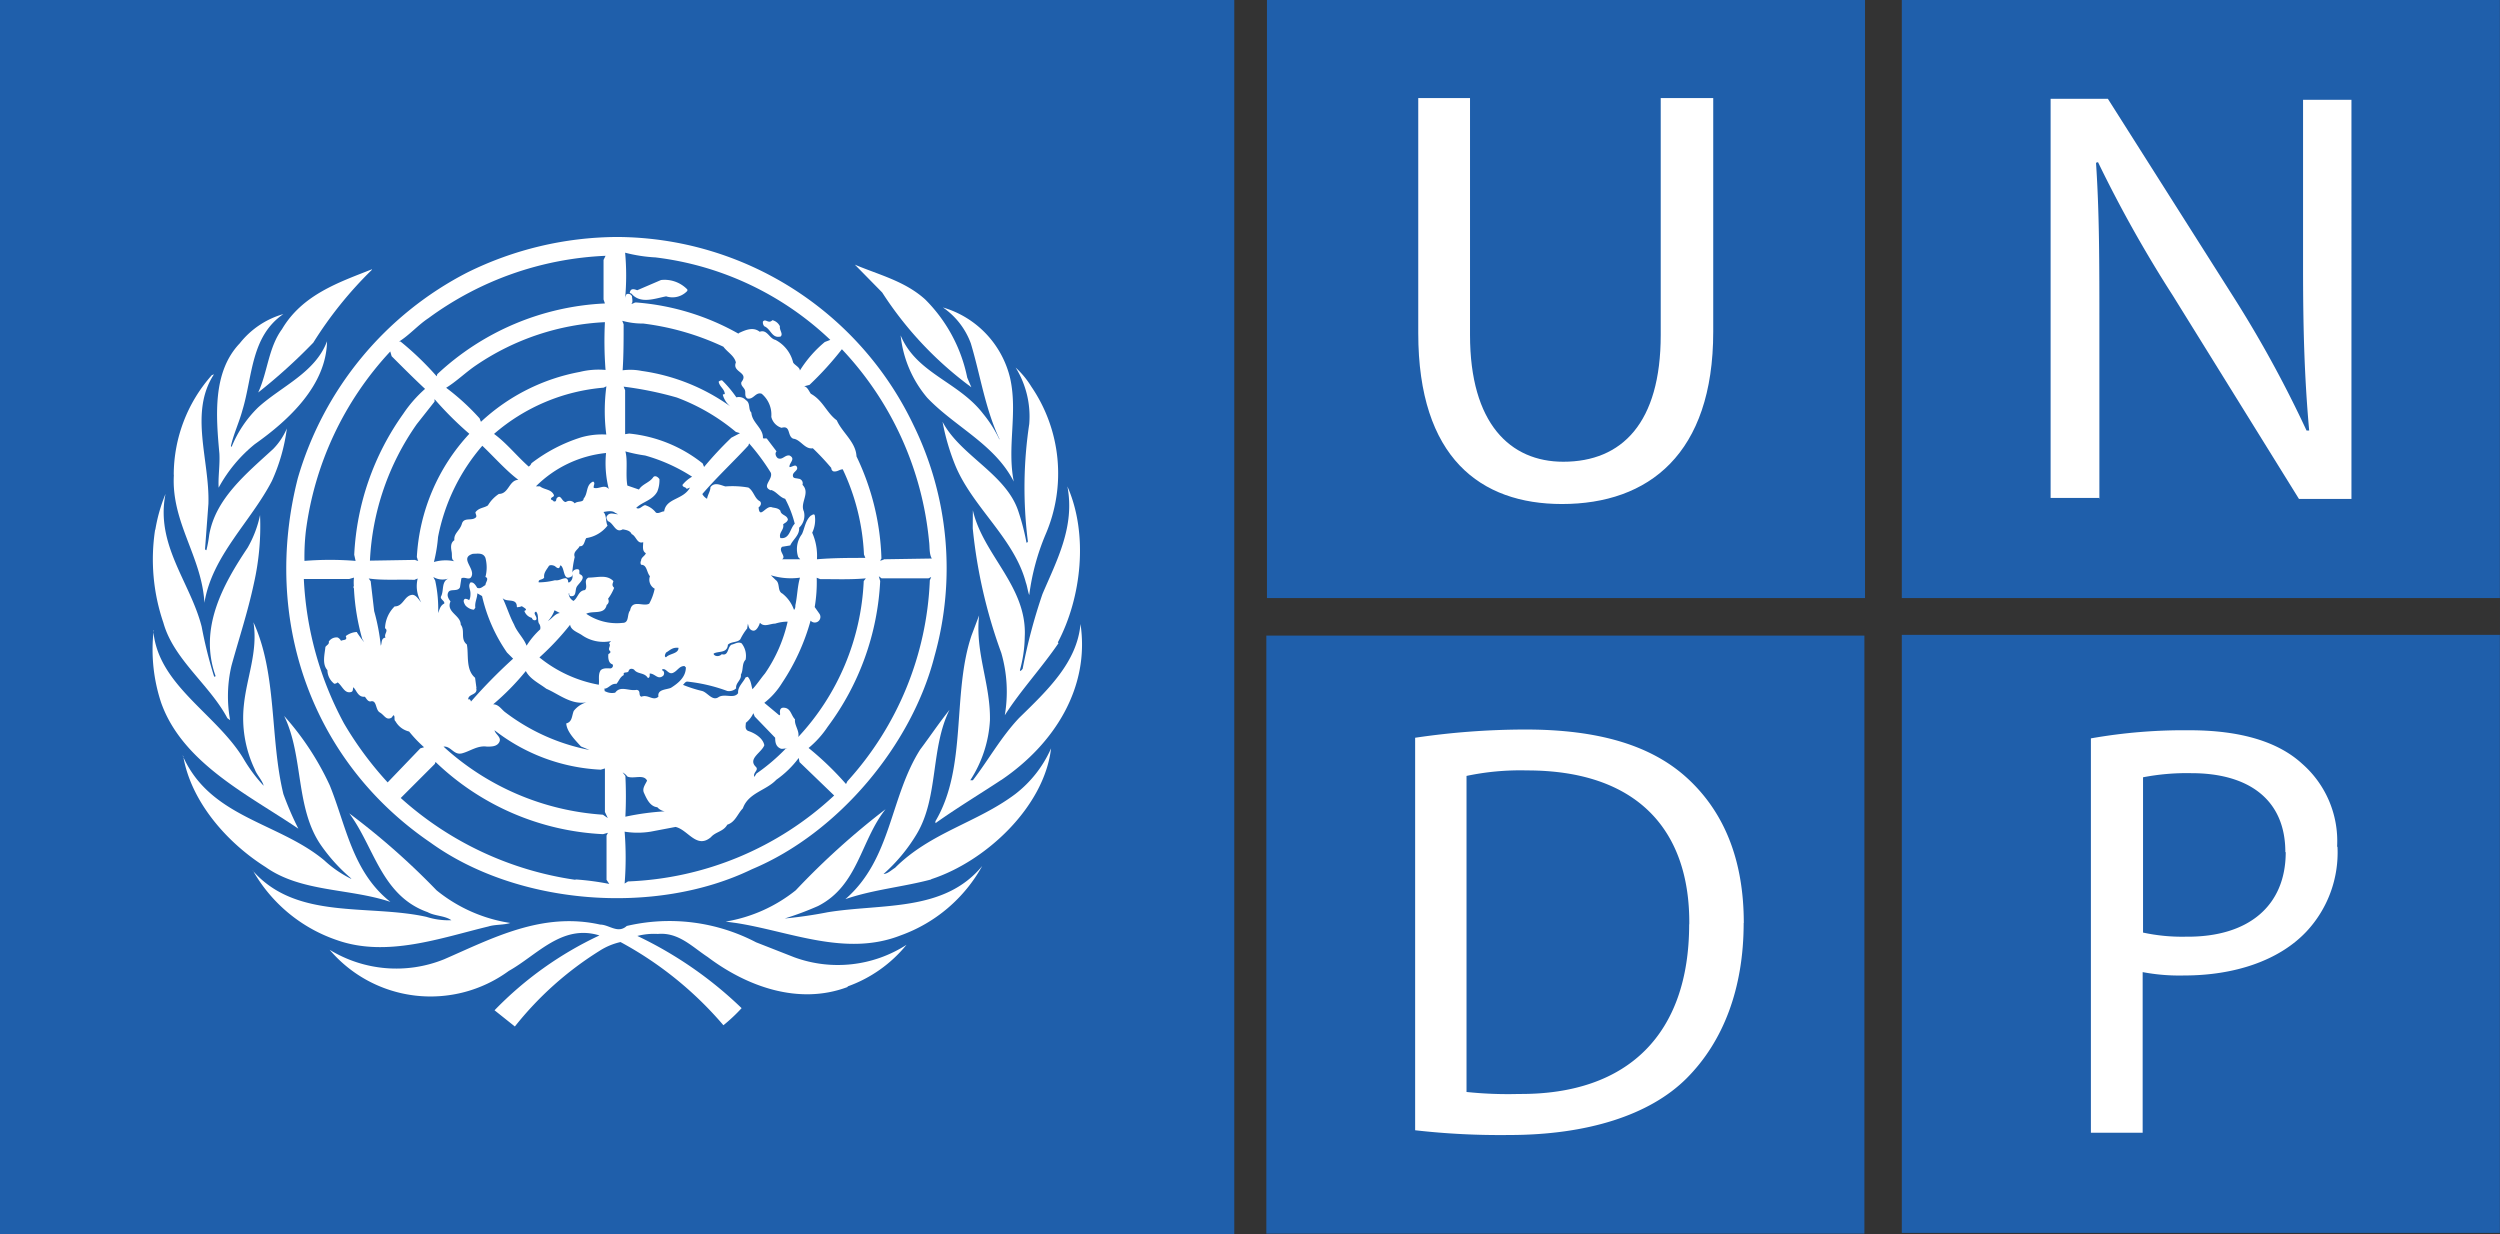 <svg xmlns="http://www.w3.org/2000/svg" viewBox="0 0 200.44 98.96"><rect x="0" y="0" width="200.44" height="98.96" fill="#333333" stroke="none"/><defs><style>.cls-1{fill:#1f5fab;}.cls-2{fill:#fff;}</style></defs><title>Asset 13</title><g id="Layer_2" data-name="Layer 2"><g id="Layer_1-2" data-name="Layer 1"><rect class="cls-1" x="101.58" width="47.95" height="47.95"/><path class="cls-2" d="M113.71,7.86V26.71c0,10,5,13.7,11.52,13.7,6.94,0,12.13-4,12.13-13.81V7.86h-4.21v19c0,7.05-3.11,10.16-7.81,10.16-4.26,0-7.48-3.06-7.48-10.16v-19Z"/><rect class="cls-1" x="152.48" width="47.95" height="47.95"/><path class="cls-2" d="M168.32,40V26.27c0-5.3,0-9.18-.27-13.22l.16-.05a102.06,102.06,0,0,0,6,10.7L184.32,40h4.21V8h-3.88V21.41c0,5,.11,8.85.49,13.11l-.21,0a93.73,93.73,0,0,0-5.68-10.43L169,7.92h-4.59v32h3.88Z"/><rect class="cls-1" x="152.48" y="50.9" width="47.95" height="47.95"/><path class="cls-2" d="M183.23,68.32c0-4.26-3-6.33-7.53-6.33a18.47,18.47,0,0,0-3.88.33V74.77a14.82,14.82,0,0,0,3.44.33c5,.05,8-2.46,8-6.78m4.15-.43a9.27,9.27,0,0,1-2.51,6.82c-2.18,2.3-5.73,3.5-9.78,3.5a15.79,15.79,0,0,1-3.33-.27V90.82h-4.15V59.2a42.79,42.79,0,0,1,7.92-.65c4.1,0,7.1.93,9,2.67A8.24,8.24,0,0,1,187.38,67.89Z"/><rect class="cls-1" x="101.53" y="50.96" width="47.95" height="47.95"/><path class="cls-2" d="M135.44,74.11c.06-7.64-4.26-12.34-13-12.34a20.86,20.86,0,0,0-4.86.44V87.55a31.82,31.82,0,0,0,4.2.16c8.85.06,13.65-4.91,13.65-13.6m4.37-.11c0,5.25-1.63,9.51-4.58,12.46S127.25,91,121,91a60.13,60.13,0,0,1-7.54-.38V59.15a60.69,60.69,0,0,1,8.85-.66c5.95,0,10.16,1.31,13,3.93S139.81,68.81,139.81,74Z"/><rect class="cls-1" width="98.96" height="98.96"/><path class="cls-2" d="M74.66,70.51c-2.24.6-4.7.82-6.88,1.58,3.71-3.22,3.55-8.14,6-12C74.6,59,75.26,58,76.13,56.91c-1.53,3.06-.87,7-2.62,9.94a13.55,13.55,0,0,1-2.67,3.22c.32,0,.65-.33.92-.49,2.84-2.84,6.56-3.61,9.62-5.9A9.41,9.41,0,0,0,84.27,60c-.55,4.7-5.24,9.07-9.61,10.49"/><path class="cls-2" d="M84.87,51.56c-1.36,2-3.06,3.82-4.31,5.79a11.2,11.2,0,0,0-.28-5,40.74,40.74,0,0,1-2.29-10L78,40.91c.82,3.6,4.37,6.11,4.16,10.15a10.44,10.44,0,0,1-.39,2.68l.06.06.16-.17a44.16,44.16,0,0,1,1.59-6c1.14-2.68,2.62-5.41,2-8.63,1.69,3.82,1.14,8.9-.77,12.51"/><path class="cls-2" d="M82.69,31a12.35,12.35,0,0,1,1.14,11.85,18.57,18.57,0,0,0-1.31,4.86c-.11-.27-.16-.71-.27-1-.93-3.55-4.31-6.07-5.68-9.45a18,18,0,0,1-1-3.44C77,36.54,80.67,38,81.65,41a18.85,18.85,0,0,1,.65,2.51.11.11,0,0,0,.11-.11A34.32,34.32,0,0,1,82.52,34a7.45,7.45,0,0,0-1.09-4.53A7.12,7.12,0,0,1,82.69,31"/><path class="cls-2" d="M81,30.37c.6,2.78-.27,5.46.28,8.24h0c-1.53-3-4.7-4.37-6.94-6.72a9.2,9.2,0,0,1-2.13-5c1.26,3.05,4.64,3.71,6.61,6.28a9.83,9.83,0,0,1,1.31,2.07l0-.05c-1.14-2.41-1.52-5.08-2.29-7.65a6,6,0,0,0-2.24-2.89A7.79,7.79,0,0,1,81,30.37"/><path class="cls-2" d="M74.17,24a12.29,12.29,0,0,1,3.38,6.28l.33.77a28.69,28.69,0,0,1-7.15-7.6l-2.19-2.23c1.91.81,4,1.31,5.63,2.78"/><path class="cls-2" d="M29.82,21.63a31.44,31.44,0,0,0-4.7,5.84,44.26,44.26,0,0,1-4.42,4c.76-1.64.82-3.6,1.91-5.08,1.64-2.78,4.59-3.76,7.21-4.8"/><path class="cls-2" d="M19.22,27.53a6.86,6.86,0,0,1,3.5-2.35c-2.62,1.8-2.46,5-3.28,7.7-.27,1-.71,1.91-.93,2.89l.06.06a9.28,9.28,0,0,1,2.13-3.17c1.86-1.69,4.59-2.79,5.52-5.3-.06,3.5-3,6.28-5.79,8.25a11.63,11.63,0,0,0-2.9,3.49c-.05-.87.11-1.8.06-2.73-.28-3.06-.55-6.55,1.63-8.84"/><path class="cls-2" d="M13.93,38.07a12.06,12.06,0,0,1,3.06-8c.05,0,.1-.05.16-.05-2,3.06-.33,6.88-.44,10.37L16.44,44s0,.11.11.11a10.1,10.1,0,0,0,.22-1.2C17.26,40,19.72,38,21.9,36A5.34,5.34,0,0,0,23,34.35a14.7,14.7,0,0,1-1.2,4.21c-1.69,3.27-4.8,6-5.41,9.77-.21-3.71-2.67-6.44-2.45-10.26"/><path class="cls-2" d="M12.45,42.49a13.24,13.24,0,0,1,.82-2.89c-.82,4.09,2,7.1,2.9,10.65a34.65,34.65,0,0,0,1,4c.06,0,.11,0,.11-.06-1.36-3.82.6-7.32,2.57-10.27a8.9,8.9,0,0,0,1-2.62,20.77,20.77,0,0,1-.49,5.46c-.49,2.3-1.2,4.43-1.8,6.61a10.71,10.71,0,0,0-.11,4.37l-.22-.16c-1.42-2.68-4.31-4.7-5.13-7.65a15.7,15.7,0,0,1-.66-7.48"/><path class="cls-2" d="M12.29,50.52c.33,4.37,5,6.66,7.21,10.27A12.32,12.32,0,0,0,21.14,63c-.11-.44-.55-.87-.71-1.31a9.56,9.56,0,0,1-.88-5.13c.22-2.24,1.15-4.32.77-6.67,1.91,4.15,1.31,9.29,2.4,13.77a25.32,25.32,0,0,0,1.2,2.78c-3.93-2.67-9.28-5.24-11-10.1a13.49,13.49,0,0,1-.6-5.79"/><path class="cls-2" d="M14.64,60.57c2.18,5,7.7,5.35,11.36,8.41a9,9,0,0,0,2.13,1.47l.05,0a13.9,13.9,0,0,1-2.4-2.62c-2.13-3-1.42-7.21-3-10.43a22.44,22.44,0,0,1,3.66,5.57c1.31,3.22,1.81,6.93,4.86,9.34-3.27-1.1-7.15-.77-10-2.79-3.17-2-6-5.3-6.61-8.9"/><path class="cls-2" d="M20.26,69.8c3.5,4,9.23,2.67,13.93,3.71a5.81,5.81,0,0,0,2,.27c-.54-.38-1.31-.32-1.91-.65C30.58,71.82,30,67.89,28,65.21a57.71,57.71,0,0,1,7,6.17A12.29,12.29,0,0,0,40.91,74c-.5.17-1.21.11-1.75.28C35.34,75.2,31,76.79,27,75.37a12.28,12.28,0,0,1-6.72-5.57"/><path class="cls-2" d="M67.94,79.14c-3.93,1.47-8.08-.06-11.2-2.41-1.25-.82-2.34-2-4-1.85a5.35,5.35,0,0,0-1.64.16,31.54,31.54,0,0,1,8.36,5.79A13.54,13.54,0,0,1,58,82.2a28.86,28.86,0,0,0-8.25-6.67,5.21,5.21,0,0,0-1.69.71,26.67,26.67,0,0,0-6.78,6.06L39.65,81A28.57,28.57,0,0,1,48.06,75c-3-.93-5,1.58-7.26,2.84a10.62,10.62,0,0,1-14.37-1.69,10.23,10.23,0,0,0,9.18.76c3.88-1.69,7.86-3.82,12.51-2.78.71,0,1.42.76,2.13.11a15,15,0,0,1,10.37,1.31l3.06,1.2a10.16,10.16,0,0,0,9-1,10.74,10.74,0,0,1-4.7,3.33"/><path class="cls-2" d="M72.2,75C67.78,76.73,63.3,74.66,59,74l-.82-.11h0a12.18,12.18,0,0,0,5.62-2.51A60.54,60.54,0,0,1,71,64.88c-2,2.51-2.19,6.12-5.41,7.76a24.6,24.6,0,0,1-2.67,1,34.73,34.73,0,0,0,3.44-.5c4.37-.71,9.34,0,12.39-3.71A12.17,12.17,0,0,1,72.2,75"/><path class="cls-2" d="M80.28,62.53C78.54,63.68,76.73,64.77,75,66v-.16c2.57-4.32,1.31-10.22,2.9-14.91l.6-1.59c-.33,3,.92,5.46.87,8.41a9.78,9.78,0,0,1-1.58,4.81H78c1.26-1.64,2.24-3.44,3.71-5,2.3-2.24,4.65-4.47,4.92-7.53.76,5.08-2.08,9.61-6.34,12.5"/><path class="cls-2" d="M74.55,46.53a25.47,25.47,0,0,1-6.61,16.11l-.11.22a24.49,24.49,0,0,0-3-2.89,7.76,7.76,0,0,0,1.53-1.7,21.27,21.27,0,0,0,4.21-11.68l-.11-.39.22.17h3.76l.22-.11ZM50.35,70.67l-.27.17a26.26,26.26,0,0,0,0-4.16,6.59,6.59,0,0,0,2.08,0l2-.38c1,.22,1.69,1.8,2.84.82.38-.44,1-.44,1.31-1,.65-.21.82-.87,1.25-1.31.44-1.25,1.86-1.42,2.68-2.29a7.89,7.89,0,0,0,1.8-1.75l.06.33,2.78,2.68A25.66,25.66,0,0,1,50.35,70.67Zm-.05-8.41c.49.22,1.31-.22,1.58.33-.16.33-.38.6-.27.93.22.49.49,1.14,1.09,1.2a1,1,0,0,0,.6.33,20.54,20.54,0,0,0-3.16.43,32.42,32.42,0,0,0,0-3.27l-.22-.28A1.21,1.21,0,0,1,50.3,62.26Zm-1-6.72a1.17,1.17,0,0,1-.77-.11c-.11,0,0-.16-.11-.21.39,0,.55-.44,1-.39.21-.22.27-.54.6-.71-.11-.32.32-.11.38-.32s.27-.22.44-.11c.27.38.82.21,1.09.65.11.06.16-.11.16-.16V54c.44,0,.66.55,1.09.17a.31.31,0,0,0,0-.38.12.12,0,0,1-.1-.11c.32-.17.49.43.87.27s.49-.55.93-.55l.11.11c0,.77-.6,1.26-1.2,1.64-.39.16-1.1.11-1,.71-.44.38-.82-.22-1.37,0-.27-.11,0-.5-.38-.55C50.41,55.43,49.75,54.94,49.32,55.54Zm-3.17,15a26.56,26.56,0,0,1-14-6.56l2.73-2.73.06-.16a20.8,20.8,0,0,0,13.43,5.79l.39-.11-.11.22v3.55l.22.33A21.76,21.76,0,0,0,46.15,70.51ZM27.58,58a27,27,0,0,1-3.22-11.58H28l.38-.11a3.45,3.45,0,0,0,0,.77V47c-.11.06,0,.11,0,.22a18.08,18.08,0,0,0,.66,4l.16.27a7.45,7.45,0,0,1-.6-.82,1.6,1.6,0,0,0-.88.33c.17.38-.21.27-.38.38a.59.59,0,0,0-.27-.27.74.74,0,0,0-.71.33c.05.22-.16.27-.27.43-.06.6-.28,1.37.16,1.86a1.41,1.41,0,0,0,.55,1.09.39.39,0,0,0,.27-.11c.38.28.55.93,1.09.77.17-.06.11-.22.17-.38.27.27.38.82.92.76.11.11.22.38.44.38.55-.16.38.66.76.88s.5.65.93.43l.17-.21c.16.1,0,.38.16.49a1.69,1.69,0,0,0,1.09.82A10.22,10.22,0,0,0,34,59.91L33.7,60l-2.62,2.73A27.63,27.63,0,0,1,27.58,58ZM24.52,42.6a26,26,0,0,1,6.77-14.42l.11.38c.88.88,1.81,1.81,2.68,2.62a10.31,10.31,0,0,0-1.75,2,21.2,21.2,0,0,0-3.93,11.3l.11.49a25.51,25.51,0,0,0-4.1,0A18.76,18.76,0,0,1,24.52,42.6Zm9.83-17.09a25.83,25.83,0,0,1,14.2-5l-.16.33,0,3.17.11.32A21.07,21.07,0,0,0,35.06,30l-.05.17a23.9,23.9,0,0,0-2.9-2.79H32C32.82,26.87,33.53,26.05,34.35,25.51Zm14.26,9.33a6.15,6.15,0,0,0-2,.22,12.83,12.83,0,0,0-4,2.08.54.54,0,0,1-.22.27c-.93-.82-1.8-1.91-2.78-2.62a15.38,15.38,0,0,1,8.79-3.71l.22-.11A14.75,14.75,0,0,0,48.61,34.84Zm-1,4.26c-.06-.16.16-.38-.06-.49-.6.28-.38.93-.76,1.37,0,.33-.49.16-.71.38a.52.52,0,0,0-.71-.11c-.33,0-.38-.65-.71-.33-.11.11,0,.33-.27.28-.06-.11-.17-.11-.22-.17,0-.22.33-.16.22-.38-.22-.44-.77-.38-1.1-.66h-.32a9.28,9.28,0,0,1,5.62-2.67,8.46,8.46,0,0,0,.22,2.89C48.44,38.78,48,39.27,47.57,39.1ZM43.91,49.81a2.4,2.4,0,0,0,.55-.88l.43.22c-.43.06-.65.49-1,.66Zm4.21,4c-.17.32-.06.76-.11,1.09a10.53,10.53,0,0,1-4.76-2.19,21.4,21.4,0,0,0,2.46-2.62c.06.44.6.6.93.82a3,3,0,0,0,2.35.49l-.16.17c.21.21-.17.43.1.65.06.17-.16.17-.16.27s-.05.66.33.77c.11.11,0,.33-.17.33S48.28,53.52,48.12,53.8ZM40,39.6a2.85,2.85,0,0,0-.88.92c-.32.22-.71.17-1,.55,0,.16.16.33,0,.44-.33.27-.93-.06-1.09.49s-.66.76-.6,1.31c-.33.22-.28.6-.22.93s-.06.6.22.76a3.35,3.35,0,0,0-1.64.06,12.27,12.27,0,0,0,.33-2,15.77,15.77,0,0,1,3.55-7.32c.93.88,1.91,2,2.89,2.73C40.8,38.5,40.8,39.6,40,39.6Zm-1.8,15.56-.11-.82c-.77-.65-.5-1.86-.66-2.67-.55-.44-.11-1.1-.49-1.59,0-.76-1.2-1-.82-1.86-.16-.21-.33-.49-.16-.76s.76,0,.92-.38l.11-.71c.28-.17.66.22.82-.17.28-.65-1-1.47.11-1.8.38,0,.82-.11,1,.33a3,3,0,0,1,0,1.53c.32.11,0,.44,0,.65-.22.11-.38.33-.66.22-.1-.16-.27-.49-.54-.43-.22.27,0,.54,0,.87,0,.16,0,.38-.11.55a.53.53,0,0,0-.32-.11c-.22.11-.06.38,0,.49s.38.38.71.38l.11-.16c-.06-.44.16-.77.16-1.15l.38.22a13,13,0,0,0,2,4.53l.49.49a42.12,42.12,0,0,0-3.38,3.44h0s-.06-.27-.22-.16C37.52,55.6,38.34,55.76,38.18,55.16Zm8.41,4.7.65.27a16.24,16.24,0,0,1-6.72-3c-.32-.22-.54-.66-1-.66a20,20,0,0,0,2.62-2.67c.33.65,1.09,1,1.64,1.42,1,.43,2,1.31,3.22,1.09A2,2,0,0,0,46,57c-.16.39-.11.88-.6,1C45.44,58.66,46.09,59.31,46.59,59.86ZM42.65,49.54a.22.22,0,0,0,.33.16c.17-.22-.33-.55,0-.66.22.22.11.66.22.93a.57.57,0,0,1,.11.49,6.27,6.27,0,0,0-1.09,1.31c-.22-.6-.77-1.09-1-1.69-.38-.71-.6-1.47-.92-2.13.32.38,1.14-.05,1.14.71.06.06.11,0,.22,0s.11-.11.27,0,.39.22.11.32A.86.86,0,0,0,42.65,49.54Zm5.9-19.88a6.31,6.31,0,0,0-2.07.16,15.87,15.87,0,0,0-7.92,4l-.11-.28a18.62,18.62,0,0,0-2.68-2.45c.82-.5,1.59-1.26,2.41-1.81A20.08,20.08,0,0,1,48.5,25.83,30.6,30.6,0,0,0,48.55,29.66ZM33.59,45l-.33-.11-3.6.06A20.72,20.72,0,0,1,33.42,34l1.42-1.8V32a27.13,27.13,0,0,0,2.79,2.78,15.79,15.79,0,0,0-4.21,9.89C33.48,44.78,33.48,45,33.59,45Zm-2.68,6.12c-.38.05-.27.44-.38.65A16.5,16.5,0,0,0,30,49l-.28-2.4-.16-.22c1.15.17,2.46.06,3.66.11l.27-.11a2.53,2.53,0,0,0,.28,1.91c-.17-.16-.39-.6-.71-.6-.66.06-.71.93-1.42.93a2.57,2.57,0,0,0-.77,1.75C31.18,50.57,30.75,50.85,30.91,51.12Zm4-4.53-.17-.33a1.46,1.46,0,0,0,1.26.11c-.65.22-.38,1-.65,1.47-.06.22.32.33.27.55-.33.16-.38.49-.49.76A10.56,10.56,0,0,0,34.9,46.59Zm13.82,19-.39-.27a21,21,0,0,1-12.78-5.46c.6-.06.82.71,1.48.54s1.25-.65,2-.54c.38,0,.82,0,1-.38s-.33-.61-.39-.93a15,15,0,0,0,8.52,3.16l.33-.1V65.1Zm.6-24.47.22.11c-.28,0-.61-.16-.82.06s-.06.33,0,.49c.49.16.6,1,1.2.66.27.05.6.1.71.38.38.16.43.82.93.65,0,.28-.11.71.21.88-.05.22-.38.32-.38.6a.33.33,0,0,0,0,.33c.49,0,.43.6.71.92a.82.82,0,0,0,.38,1,4.22,4.22,0,0,1-.44,1.2c-.49.27-1.36-.38-1.53.54-.27.33-.05,1-.6,1A4.34,4.34,0,0,1,47,49.21c.54-.28,1.47.11,1.64-.71a.36.36,0,0,0,.11-.49,3.88,3.88,0,0,0,.49-.88c-.22-.22-.11-.33-.06-.54-.54-.55-1.25-.28-2-.28-.44.22,0,.71-.28,1-.54.05-.54.6-.92.87a.74.74,0,0,1-.39-.6h.06a.16.16,0,0,0,.11.22c.49.05.32-.49.49-.77s.82-.76.22-1c-.06-.11.05-.33-.11-.38s-.49.05-.49.38a.55.55,0,0,1-.22.66h-.11a.27.27,0,0,0-.17-.33c-.32,0-.54.22-.87.16a5.35,5.35,0,0,1-1.31.17c-.05-.28.33-.17.44-.39-.06-.38.22-.65.38-.93.11-.1.33-.05.44,0s.21.22.38.17l.11-.22c.38.22.16,1.37.93.87a7.53,7.53,0,0,1,.21-1.53c-.16-.43.28-.6.39-.87.38.06.38-.44.54-.65a2.65,2.65,0,0,0,1.7-1c-.17-.33-.06-.82-.33-1.09C48.66,41,49.1,40.91,49.32,41.12Zm2.24-15.18A21.23,21.23,0,0,1,58,27.8c.32.44.87.71,1,1.26-.33.81,1.09.76.44,1.58-.06.27.16.38.27.6s-.06.55.22.71c.49.11.65-.55,1.14-.38a2.19,2.19,0,0,1,.77,1.85,1.21,1.21,0,0,0,.82.88c.76-.22.44.65.93.87.6.06.93.88,1.58.77a20.17,20.17,0,0,1,1.48,1.58.29.29,0,0,0,.16.27c.33.06.49-.16.76-.16a17.77,17.77,0,0,1,1.7,6.83l.11.27c-1.26,0-2.57,0-3.88.11a4.58,4.58,0,0,0-.38-2.13,2.37,2.37,0,0,0,.21-1.37c-.05-.22-.27,0-.32,0-.44.39-.49,1-.71,1.48A2,2,0,0,0,64,44.67l.16.17H62.7c.38-.22-.33-.66,0-1l.66-.11c.22-.49.76-.82.71-1.42A1.33,1.33,0,0,0,64.45,41c-.33-.71.54-1.47-.11-2.13a.37.37,0,0,0-.33-.49c-.22-.06-.44,0-.44-.27s.44-.39.33-.66-.38,0-.6,0c-.06-.33.54-.66,0-.93-.38-.06-.55.38-.93.22-.16-.11-.27-.39-.11-.55l-.76-1c-.06-.11-.33.05-.33-.11,0-.77-.88-1.2-.93-2-.27-.27-.05-.76-.44-1a.75.75,0,0,0-.76-.22,9.18,9.18,0,0,0-1.15-1.37c-.11,0-.22.06-.27.11.05.39.49.6.49,1a.2.2,0,0,0-.16.05,1.82,1.82,0,0,0,.6.93,16,16,0,0,0-7.1-2.84,4.63,4.63,0,0,0-1.53-.05C50,28.51,50,27.2,50,26l-.11-.28A6.06,6.06,0,0,0,51.56,25.94Zm1-5.3a24.61,24.61,0,0,1,14,6.61l-.44.17a9.5,9.5,0,0,0-2,2.29c0-.27-.43-.44-.54-.65a2.79,2.79,0,0,0-1.42-1.81c-.5-.11-.66-.87-1.26-.65-.55-.44-1.2-.11-1.69.11v.05A19.71,19.71,0,0,0,51,24.25c-.17,0-.22.11-.39.11.17-.11.06-.44.06-.6a.33.33,0,0,0-.44-.17.86.86,0,0,0-.11.33,20.2,20.2,0,0,0,0-3.66A12.14,12.14,0,0,0,52.59,20.64Zm2.46,34a13.18,13.18,0,0,1,3.28.76.84.84,0,0,0,.71-.21c-.06-.44.44-.66.38-1.1.22-.38.06-.87.38-1.2a1.61,1.61,0,0,0-.32-1.31c-.28-.16-.55.06-.82.11-.33.22-.22.93-.77.76a.47.47,0,0,1-.54.11c-.06-.05-.11-.05-.11-.16.38-.22,1.09,0,1.14-.71.28-.27.77-.16,1-.44a4.57,4.57,0,0,1,.55-.87c0-.11.05-.27.05-.38.06.16.06.43.33.54s.44-.16.55-.38.05-.27.16-.16c.33.27.76,0,1.15,0a3.35,3.35,0,0,1,1-.16A11.92,11.92,0,0,1,61.33,54c-.33.39-.6.82-1,1.26-.11-.33-.11-.71-.38-1l-.17.05c-.22.44-.65.77-.6,1.26-.33.49-1.09,0-1.58.33s-.88-.39-1.31-.5a10.52,10.52,0,0,1-1.53-.49C54.89,54.78,54.94,54.67,55.05,54.67Zm3.61-19.55a28.36,28.36,0,0,0-2.19,2.35l-.11-.28a11.22,11.22,0,0,0-5.9-2.4l-.32.05V31.29L50,31a28,28,0,0,1,4.26.87A16.16,16.16,0,0,1,59,34.63l.33.1Zm5.51,11.19c-.22.71-.22,1.53-.38,2.24,0,.11,0,.28-.11.38a2.86,2.86,0,0,0-.93-1.31c-.43-.21-.16-.82-.54-1.09l-.39-.38A5.42,5.42,0,0,0,64.17,46.31Zm-2.35-7c.44.11.71.6,1.15.71a8.76,8.76,0,0,1,.77,2c-.39.38-.39,1.25-1.15,1.15-.17-.44.33-.66.22-1.1.11-.11.32-.16.38-.38-.06-.38-.55-.33-.6-.71-.17-.22-.44-.22-.66-.27-.49-.22-1,1-1.09,0,.16-.11.27-.33.11-.49-.44-.22-.49-.82-.93-1.1A7.38,7.38,0,0,0,58.16,39c-.38-.1-.87-.38-1.2.06,0,.33-.22.6-.27.93a.93.93,0,0,1-.38-.38C57.45,38.28,58.82,37,60,35.72l.06-.17a17.16,17.16,0,0,1,1.74,2.35C62,38.45,61,39,61.82,39.32ZM54.4,51.94c0,.49-.71.44-1,.76-.17-.05-.06-.27,0-.38C53.69,52.16,53.9,51.88,54.4,51.94ZM53.25,41c-.22,0-.44.21-.66.1a1.73,1.73,0,0,0-.87-.6c-.27.06-.44.39-.71.22.49-.49,1.31-.6,1.69-1.31a2.37,2.37,0,0,0,.17-1c-.11-.16-.33-.32-.49-.16-.28.44-.88.55-1.15,1l-.93-.32c-.16-.88.05-2-.16-2.74a12.24,12.24,0,0,0,1.58.33,13.77,13.77,0,0,1,3.77,1.7,2.75,2.75,0,0,0-.77.65c0,.22.28.16.33.33l.27-.11C54.78,40.09,53.41,39.92,53.25,41ZM60.62,61.5c-.71-.66.44-1.15.66-1.75-.11-.6-.82-1-1.31-1.15-.28-.16-.17-.44-.17-.65a2.09,2.09,0,0,0,.6-.77l.11.27,1.64,1.7c0,.38.06.71.44.87.16.06.38-.05.54,0H63a15.64,15.64,0,0,1-2.35,2l-.17.27C60.35,61.93,60.84,61.77,60.62,61.5Zm3.12-3.83c-.33-.32-.33-.93-.93-.93-.22,0-.28.17-.28.33s.06.22-.05.28l-1.2-1a6,6,0,0,0,1.42-1.59,17.26,17.26,0,0,0,2.29-5,.45.45,0,0,0,.71-.55l-.38-.54a11.91,11.91,0,0,0,.16-2.35l.28.11c1.2,0,2.45.05,3.66-.06l-.17.22A19.6,19.6,0,0,1,64,59.09C64.12,58.6,63.68,58.16,63.74,57.67ZM74.49,43.42c.06.44,0,1,.22,1.36l-3.82.06a.86.86,0,0,1-.33.11l.11-.17a20.23,20.23,0,0,0-2-8.19c-.05-1.15-1.15-1.91-1.58-2.89-.82-.6-1.1-1.59-2.08-2.13-.16-.22-.27-.55-.54-.6l.43-.11A25.47,25.47,0,0,0,67.5,28,26,26,0,0,1,74.49,43.42Zm-1.25-9.34A26.45,26.45,0,0,0,49.48,19a27.37,27.37,0,0,0-12,2.84,27,27,0,0,0-13.6,16.49C21,49.59,24.9,61,34.52,67.56c6.93,5,18,5.9,25.77,2.13,6.94-2.9,12.84-10,14.64-17.1A26.08,26.08,0,0,0,73.24,34.08Z"/><path class="cls-2" d="M61.17,25.78a.46.46,0,0,0,.11.38c.54.22.6,1,1.31.82.22-.22-.11-.49-.06-.82a.91.91,0,0,0-.6-.49c-.32.33-.54-.16-.76.11"/><path class="cls-2" d="M50.63,23.54c.71.87,1.91.38,2.78.22a1.63,1.63,0,0,0,1.7-.44v-.11A2.54,2.54,0,0,0,53,22.45l-1.91.82c-.16-.06-.44-.17-.55.05s0,.16.06.22"/></g></g></svg>